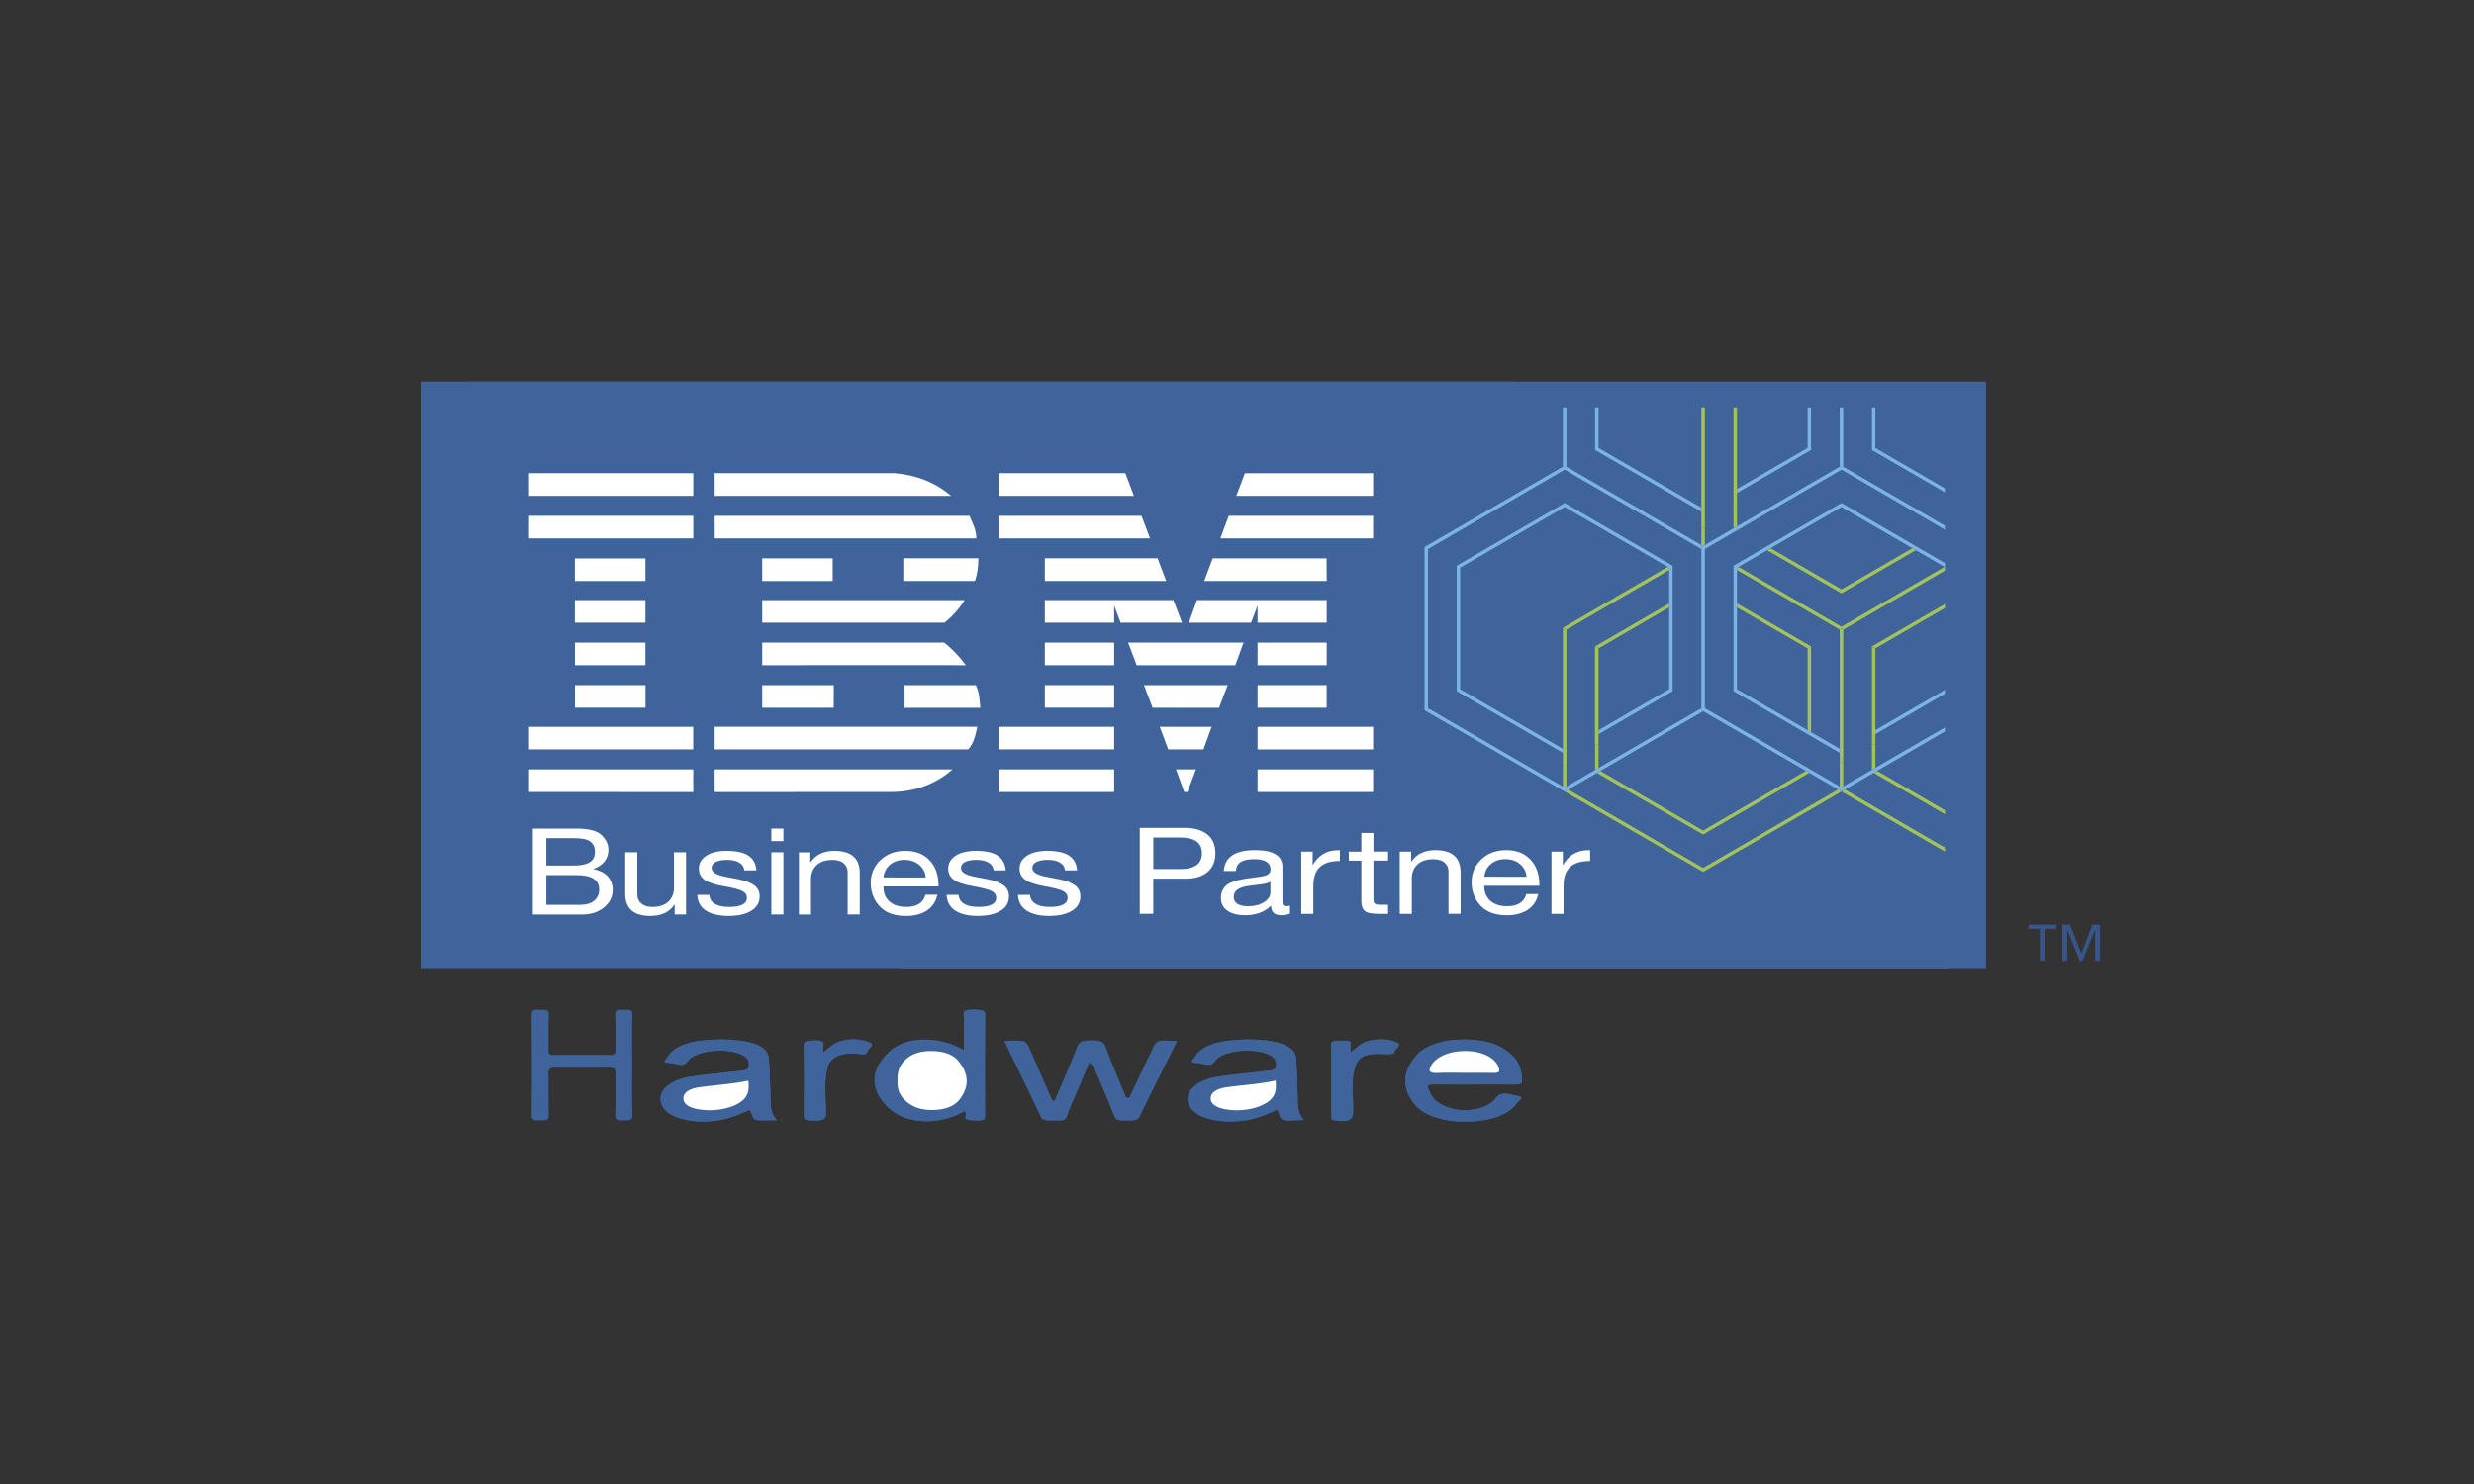<?xml version="1.0" encoding="utf-8"?>
<!-- Generator: Adobe Illustrator 16.0.0, SVG Export Plug-In . SVG Version: 6.00 Build 0)  -->
<!DOCTYPE svg PUBLIC "-//W3C//DTD SVG 1.1//EN" "http://www.w3.org/Graphics/SVG/1.1/DTD/svg11.dtd">
<svg version="1.1"
	 id="svg2" sodipodi:docname="alcatel-logo.svg" inkscape:version="0.48.5 r10040" xmlns:svg="http://www.w3.org/2000/svg" xmlns:cc="http://creativecommons.org/ns#" xmlns:inkscape="http://www.inkscape.org/namespaces/inkscape" xmlns:dc="http://purl.org/dc/elements/1.1/" xmlns:sodipodi="http://sodipodi.sourceforge.net/DTD/sodipodi-0.dtd" xmlns:rdf="http://www.w3.org/1999/02/22-rdf-syntax-ns#"
	 xmlns="http://www.w3.org/2000/svg" xmlns:xlink="http://www.w3.org/1999/xlink" x="0px" y="0px" width="175px" height="105px"
	 viewBox="0 0 175 105" enable-background="new 0 0 175 105" xml:space="preserve">
<rect x="0" y="0" width="175" height="105" fill="#333333" stroke="none"/>
<sodipodi:namedview  inkscape:pageopacity="0" inkscape:window-y="-8" inkscape:window-x="-8" fit-margin-right="0" inkscape:window-width="1366" inkscape:current-layer="svg2" inkscape:pageshadow="2" inkscape:window-height="706" inkscape:window-maximized="1" fit-margin-bottom="0" objecttolerance="10" pagecolor="#ffffff" inkscape:zoom="0.69748686" id="namedview21" fit-margin-top="0" inkscape:cy="1.9490238" inkscape:cx="239.28185" bordercolor="#666666" showgrid="false" fit-margin-left="0" gridtolerance="10" guidetolerance="10" borderopacity="1">
	</sodipodi:namedview>
<g id="surface1" transform="translate(-229.52,-217.719)">
	<path id="path13_1_" inkscape:connector-curvature="0" fill="#00A1E3" d="M304.906,277.068"/>
</g>
<polygon fill="#38558A" points="112.82,52.695 112.82,45.808 112.831,45.808 112.831,45.738 112.893,45.703 118.07,42.693 
	118.07,40.331 110.8,44.557 110.8,54.121 110.8,55.66 112.831,54.48 112.831,52.695 "/>
<polygon fill="#38558A" points="113.074,51.666 118.07,48.761 118.07,42.974 113.074,45.879 "/>
<polygon fill="#38558A" points="120.469,58.768 127.74,54.541 120.475,50.32 113.203,54.547 "/>
<polygon fill="#38558A" points="101.009,38.848 101.009,50.113 110.557,55.66 110.557,54.121 110.557,53.268 103.039,48.902 
	103.039,40.028 103.102,39.993 110.678,35.591 110.738,35.626 118.314,40.028 118.314,48.902 118.254,48.938 113.074,51.947 
	113.074,54.34 120.348,50.113 120.348,38.848 110.678,33.23 "/>
<polygon fill="#38558A" points="110.617,44.381 117.968,40.109 110.678,35.873 103.283,40.17 103.283,48.761 110.557,52.986 
	110.557,44.486 110.557,44.416 "/>
<polygon fill="#38558A" points="120.408,59.014 112.961,54.688 110.93,55.867 120.469,61.41 130.018,55.861 127.984,54.682 
	120.469,59.049 "/>
<polygon fill="#38558A" points="132.654,52.695 132.654,54.328 137.58,51.469 137.58,49.086 132.654,51.945 "/>
<polygon fill="#38558A" points="128.045,31.873 122.865,34.883 122.865,36.133 122.865,37.243 130.137,33.017 130.137,28.826 
	128.107,28.826 128.107,31.837 "/>
<polygon fill="#38558A" points="122.865,40.332 122.865,42.693 128.107,45.738 128.107,51.807 130.137,52.986 130.137,44.556 "/>
<polygon fill="#38558A" points="122.865,42.975 122.865,48.76 127.863,51.666 127.863,45.879 "/>
<polygon fill="#38558A" points="137.55,40.109 135.518,38.928 130.259,41.984 130.199,41.949 125.002,38.928 122.968,40.11 
	130.259,44.345 "/>
<polygon fill="#38558A" points="137.58,37.2 137.58,34.838 132.413,31.837 132.413,28.826 130.381,28.826 130.381,33.019 "/>
<polygon fill="#38558A" points="132.654,51.664 137.58,48.805 137.58,43.018 132.654,45.879 "/>
<polygon fill="#38558A" points="130.381,53.941 130.381,55.65 132.413,54.471 132.413,52.695 132.413,45.809 132.413,45.738 
	132.475,45.703 137.58,42.736 137.58,40.373 130.381,44.556 "/>
<polygon fill="#38558A" points="137.58,34.556 137.58,28.826 132.654,28.826 132.654,31.697 "/>
<polygon fill="#38558A" points="120.591,38.848 120.591,50.104 130.137,55.65 130.137,53.941 130.137,53.268 122.622,48.902 
	122.622,40.028 122.684,39.993 130.26,35.591 130.32,35.626 137.58,39.845 137.58,37.483 130.26,33.23 "/>
<polygon fill="#38558A" points="120.591,38.565 122.622,37.385 122.622,36.132 122.622,28.825 120.591,28.825 120.591,37.364 "/>
<polygon fill="#38558A" points="130.502,55.863 137.58,59.977 137.58,57.613 132.535,54.682 "/>
<g>
	<polygon fill="#3E649B" points="41.443,41.763 41.443,41.763 52.48,36.166 52.549,36.203 63.509,41.758 63.519,41.754 
		63.587,41.789 74.693,47.42 74.693,58.779 74.625,58.814 63.655,64.374 63.655,68.5 140.486,68.5 140.486,27 33.189,27 
		33.189,37.579 	"/>
	<polygon fill="#3E649B" points="129.496,53.734 129.496,53.734 118.38,59.332 118.313,59.298 107.273,53.74 107.264,53.746 
		107.193,53.71 96.01,48.079 96.01,36.72 96.079,36.685 107.126,31.126 107.126,27 29.75,27 29.75,68.5 137.809,68.5 
		137.809,57.921 	"/>
</g>
<polygon fill="#3E649B" points="120.348,35.921 120.348,28.825 113.074,28.825 113.074,31.697 "/>
<polygon fill="#3E649B" points="127.863,31.697 127.863,28.825 122.865,28.825 122.865,34.601 "/>
<polygon fill="#3E649B" points="118.324,37.39 120.348,38.566 120.348,37.365 120.348,36.202 112.831,31.837 112.831,28.826 
	110.8,28.826 110.8,33.017 "/>
<polygon fill="#3E649B" points="137.58,57.33 137.58,51.752 132.777,54.541 "/>
<polygon fill="#3E649B" points="135.275,38.788 130.259,35.873 125.243,38.788 130.259,41.701 "/>
<polygon fill="#A3C25C" points="110.557,54.121 110.557,55.66 110.678,55.73 110.801,55.66 110.801,54.121 "/>
<polygon fill="#A3C25C" points="130.137,53.941 130.137,55.65 130.259,55.721 130.382,55.65 130.382,53.941 "/>
<polygon fill="#A3C25C" points="130.018,55.861 120.469,61.41 110.93,55.867 110.686,56.01 120.408,61.656 120.469,61.691 
	130.259,56.004 130.199,55.969 "/>
<polygon fill="#A3C25C" points="117.968,40.11 110.617,44.381 110.557,44.416 110.557,44.486 110.8,44.486 110.8,44.557 
	118.07,40.331 118.07,40.17 "/>
<polygon fill="#A3C25C" points="113.064,51.953 113.064,52.695 112.831,52.695 112.831,54.48 113.074,54.342 113.074,51.947 "/>
<polygon fill="#A3C25C" points="113.064,51.672 113.074,51.666 113.074,45.879 118.07,42.975 118.07,42.693 112.893,45.703 
	112.831,45.738 112.831,45.809 113.064,45.809 "/>
<polygon fill="#A3C25C" points="113.202,54.547 112.961,54.688 120.408,59.014 120.469,59.049 127.984,54.682 127.74,54.541 
	120.469,58.768 "/>
<polygon fill="#A3C25C" points="122.865,42.693 122.865,42.974 127.863,45.879 127.863,51.666 128.107,51.807 128.107,45.738 "/>
<polygon fill="#A3C25C" points="130.259,56.004 137.58,60.258 137.58,59.977 130.502,55.863 "/>
<polygon fill="#A3C25C" points="132.535,54.682 137.58,57.613 137.58,57.33 132.777,54.541 "/>
<polygon fill="#A3C25C" points="132.413,52.695 132.413,54.471 132.656,54.328 132.656,52.695 "/>
<polygon fill="#A3C25C" points="132.413,45.738 132.413,45.809 132.654,45.809 132.654,45.879 137.58,43.018 137.58,42.736 
	132.475,45.703 "/>
<polygon fill="#A3C25C" points="120.348,37.364 120.348,38.565 120.469,38.635 120.591,38.565 120.591,37.364 "/>
<polygon fill="#A3C25C" points="130.259,44.345 122.968,40.11 122.865,40.17 122.865,40.331 130.137,44.555 130.137,44.486 
	130.382,44.486 130.382,44.555 137.58,40.373 137.58,40.126 137.55,40.109 "/>
<polygon fill="#A3C25C" points="122.622,36.132 122.622,37.385 122.865,37.243 122.865,36.132 "/>
<polygon fill="#A3C25C" points="130.259,41.984 135.518,38.928 135.275,38.788 130.259,41.702 125.243,38.788 125.002,38.928 
	130.199,41.949 "/>
<polygon fill="#7DB3E4" points="122.865,37.243 122.622,37.385 120.591,38.565 120.469,38.636 120.471,38.636 130.259,32.948 
	130.32,32.984 130.381,33.019 130.381,28.826 130.137,28.826 130.137,33.018 "/>
<polygon fill="#7DB3E4" points="110.678,32.948 110.738,32.984 118.324,37.39 110.8,33.018 110.8,28.826 110.555,28.826 
	110.555,33.019 "/>
<polygon fill="#7DB3E4" points="122.865,34.6 122.865,34.882 128.045,31.873 128.107,31.837 128.107,28.826 127.863,28.826 
	127.863,31.696 "/>
<polygon fill="#7DB3E4" points="120.348,36.202 120.348,35.921 113.074,31.697 113.074,28.826 112.831,28.826 112.831,31.837 "/>
<polygon fill="#7DB3E4" points="137.58,34.838 137.58,34.556 132.654,31.697 132.654,28.826 132.413,28.826 132.413,31.838 "/>
<polygon fill="#7DB3E4" points="112.961,54.688 113.202,54.547 120.475,50.32 120.348,50.246 120.348,50.111 113.074,54.34 
	112.831,54.48 110.8,55.66 110.678,55.73 110.557,55.66 101.009,50.111 101.009,38.848 110.678,33.23 120.348,38.848 
	120.348,38.799 120.348,38.706 120.408,38.671 120.469,38.635 120.348,38.565 118.324,37.39 110.738,32.983 110.678,32.949 
	110.557,33.018 100.824,38.671 100.766,38.706 100.766,50.254 110.617,55.977 110.678,56.014 110.686,56.01 110.93,55.867 "/>
<polygon fill="#7DB3E4" points="103.283,48.761 103.283,40.17 110.678,35.873 117.968,40.11 118.07,40.17 118.07,40.33 
	118.07,42.694 118.07,42.975 118.07,48.761 113.074,51.666 113.064,51.672 113.064,51.953 113.074,51.947 118.254,48.938 
	118.314,48.902 118.314,40.029 110.738,35.627 110.678,35.592 103.102,39.994 103.039,40.029 103.039,48.902 110.557,53.268 
	110.557,52.986 "/>
<polygon fill="#7DB3E4" points="130.32,32.984 130.259,32.948 120.471,38.636 120.406,38.671 120.348,38.706 120.348,38.798 
	120.348,38.848 120.348,50.113 120.348,50.246 120.475,50.32 127.74,54.541 127.984,54.682 130.018,55.861 130.197,55.969 
	130.259,56.004 130.502,55.863 132.535,54.682 132.777,54.541 137.58,51.752 137.58,51.469 132.654,54.328 132.413,54.471 
	130.381,55.65 130.259,55.721 130.137,55.65 120.591,50.104 120.591,38.848 130.259,33.23 137.58,37.483 137.58,37.2 
	130.381,33.019 "/>
<polygon fill="#7DB3E4" points="132.654,51.945 137.58,49.086 137.58,48.805 132.654,51.664 "/>
<polygon fill="#7DB3E4" points="130.259,35.592 122.684,39.993 122.622,40.029 122.622,48.902 130.137,53.268 130.137,52.986 
	128.107,51.807 127.863,51.666 122.865,48.76 122.865,42.975 122.865,42.693 122.865,40.331 122.865,40.17 122.968,40.11 
	125.002,38.927 125.243,38.787 130.259,35.873 135.275,38.787 135.518,38.927 137.55,40.11 137.58,40.126 137.58,39.844 
	130.32,35.627 "/>
<polygon fill="#A3C25C" points="120.348,28.825 120.348,35.921 120.348,36.203 120.348,37.364 120.591,37.364 120.591,28.825 "/>
<polygon fill="#A3C25C" points="122.622,28.825 122.622,36.132 122.865,36.132 122.865,34.882 122.865,34.6 122.865,28.825 "/>
<polygon fill="#A3C25C" points="132.413,45.808 132.413,52.695 132.656,52.695 132.656,51.945 132.656,51.666 132.656,45.879 
	132.656,45.808 "/>
<polygon fill="#A3C25C" points="110.557,44.487 110.557,52.986 110.557,53.268 110.557,54.121 110.801,54.121 110.801,44.557 
	110.801,44.487 "/>
<polygon fill="#A3C25C" points="112.831,45.808 112.82,45.808 112.82,52.695 112.831,52.695 113.064,52.695 113.064,51.953 
	113.064,51.672 113.064,45.808 "/>
<polygon fill="#A3C25C" points="130.137,44.487 130.137,44.556 130.137,52.986 130.137,53.268 130.137,53.941 130.382,53.941 
	130.382,44.556 130.382,44.487 "/>
<path fill="#FFFFFF" d="M68.226,42.46"/>
<path fill="#FFFFFF" d="M67.277,35.086c-1.126-0.96-2.451-1.468-3.968-1.606H50.551v1.606C50.551,35.09,67.277,35.086,67.277,35.086
	"/>
<path fill="#FFFFFF" d="M50.554,38.093h18.507c0-0.617-0.262-1.068-0.483-1.596H50.554V38.093z"/>
<path fill="#FFFFFF" d="M69.208,39.505h-5.312v1.604h5.065C69.134,40.628,69.208,40.055,69.208,39.505"/>
<rect x="53.916" y="39.507" fill="#FFFFFF" width="4.985" height="1.604"/>
<path fill="#FFFFFF" d="M53.916,44.057c0,0.004,12.892,0,12.892,0c0.539-0.412,1.106-1.061,1.419-1.594H53.916V44.057z"/>
<path fill="#FFFFFF" d="M68.318,47.066c-0.416-0.57-0.945-1.14-1.532-1.599h-12.87v1.599C53.916,47.066,68.341,47.064,68.318,47.066
	"/>
<path fill="#FFFFFF" d="M53.916,50.076h5.055c0.01,0,0.006-1.598,0.006-1.598h-5.06L53.916,50.076L53.916,50.076z"/>
<path fill="#FFFFFF" d="M63.983,48.479v1.604h5.363c-0.05-0.55-0.074-1.119-0.318-1.604H63.983z"/>
<path fill="#FFFFFF" d="M50.551,53.021h17.781l0.153,0.002c0.412-0.429,0.523-1.07,0.646-1.599h-18.58V53.021z"/>
<path fill="#FFFFFF" d="M50.551,56.041l12.488-0.003c1.686,0,3.209-0.591,4.334-1.599c-0.049,0-16.823-0.004-16.823-0.004
	L50.551,56.041L50.551,56.041z"/>
<polyline fill="#FFFFFF" points="93.844,39.508 85.783,39.507 85.181,41.11 93.844,41.11 93.837,39.508 "/>
<polygon fill="#FFFFFF" points="70.634,38.095 81.352,38.095 80.743,36.497 70.634,36.497 "/>
<rect x="88.956" y="45.47" fill="#FFFFFF" width="4.89" height="1.597"/>
<polygon fill="#FFFFFF" points="73.909,41.11 82.491,41.11 81.885,39.505 73.909,39.505 "/>
<rect x="88.956" y="48.477" fill="#FFFFFF" width="4.885" height="1.599"/>
<rect x="88.956" y="51.426" fill="#FFFFFF" width="8.174" height="1.598"/>
<polygon fill="#FFFFFF" points="83.768,56.035 83.999,56.035 84.597,54.436 83.186,54.436 "/>
<rect x="70.634" y="54.436" fill="#FFFFFF" width="8.177" height="1.603"/>
<polygon fill="#FFFFFF" points="80.209,35.086 79.604,33.479 70.634,33.48 70.64,35.086 "/>
<polygon fill="#FFFFFF" points="82.633,53.021 85.128,53.021 85.708,51.426 82.035,51.426 "/>
<polygon fill="#FFFFFF" points="83.609,44.057 83,42.459 73.908,42.459 73.908,44.057 78.811,44.057 78.811,42.839 79.265,44.057 
	"/>
<rect x="73.909" y="48.477" fill="#FFFFFF" width="4.902" height="1.597"/>
<rect x="73.909" y="45.47" fill="#FFFFFF" width="4.903" height="1.597"/>
<rect x="70.634" y="51.426" fill="#FFFFFF" width="8.177" height="1.596"/>
<rect x="88.956" y="54.436" fill="#FFFFFF" width="8.174" height="1.603"/>
<polygon fill="#FFFFFF" points="86.324,38.093 97.129,38.093 97.129,36.497 86.916,36.497 "/>
<polygon fill="#FFFFFF" points="87.45,35.085 97.13,35.085 97.13,33.482 88.059,33.482 "/>
<path fill="#FFFFFF" d="M81.531,50.076c0,0,4.699,0.016,4.699,0.007c0.001-0.007,0.603-1.604,0.611-1.604h-5.919
	C80.912,48.479,81.531,50.076,81.531,50.076"/>
<path fill="#FFFFFF" d="M80.409,47.07l6.964-0.002c0.023,0,0.574-1.602,0.596-1.6h-8.171C79.797,45.467,80.404,47.066,80.409,47.07"
	/>
<path fill="#FFFFFF" d="M93.844,44.057v-1.598h-9.18l-0.567,1.598h4.402c0-0.003,0.454-1.216,0.454-1.216s0.003,1.226,0.003,1.216
	H93.844z"/>
<polyline fill="#FFFFFF" points="37.424,54.438 37.424,56.038 49.041,56.041 49.038,54.436 37.42,54.438 "/>
<rect x="40.664" y="42.459" fill="#FFFFFF" width="4.992" height="1.598"/>
<rect x="40.664" y="39.514" fill="#FFFFFF" width="4.992" height="1.596"/>
<rect x="40.668" y="45.47" fill="#FFFFFF" width="4.987" height="1.597"/>
<rect x="37.422" y="36.497" fill="#FFFFFF" width="11.619" height="1.596"/>
<rect x="37.422" y="33.48" fill="#FFFFFF" width="11.619" height="1.603"/>
<rect x="40.672" y="48.477" fill="#FFFFFF" width="4.988" height="1.597"/>
<path fill="#FFFFFF" d="M49.035,51.426c0,0-11.625,0-11.612,0v1.596h11.612C49.041,53.025,49.031,51.426,49.035,51.426"/>
<path fill="#38558A" d="M144.311,65.713h-0.822v-0.277h1.953v0.277h-0.823v2.266h-0.308V65.713z M145.889,65.436h0.521l0.821,2.063
	l0.789-2.063h0.522v2.541h-0.327v-2.244h-0.014l-0.896,2.244h-0.182l-0.896-2.244h-0.017v2.244h-0.323v-2.541H145.889z"/>
<path fill="#38558A" d="M144.311,65.713h-0.822v-0.277h1.953v0.277h-0.823v2.266h-0.308V65.713z M145.889,65.436h0.521l0.821,2.063
	l0.789-2.063h0.522v2.541h-0.327v-2.244h-0.014l-0.896,2.244h-0.182l-0.896-2.244h-0.017v2.244h-0.323v-2.541H145.889z"/>
<path fill="#FFFFFF" d="M40.754,58.625c0.885,0,1.485,0.154,1.802,0.461c0.312,0.307,0.473,0.648,0.482,1.031
	c0,0.324-0.093,0.602-0.278,0.838c-0.185,0.236-0.447,0.412-0.788,0.523v0.02c0.443,0.078,0.779,0.246,1.016,0.508
	c0.234,0.262,0.351,0.582,0.351,0.957c0,0.5-0.207,0.912-0.618,1.246c-0.411,0.332-0.919,0.498-1.523,0.498h-3.509v-6.078h3.066
	L40.754,58.625L40.754,58.625z M40.605,61.24c0.483,0,0.85-0.076,1.1-0.227c0.252-0.15,0.378-0.398,0.378-0.744
	c0-0.318-0.106-0.558-0.318-0.72c-0.209-0.164-0.594-0.243-1.15-0.243h-1.971v1.934H40.605z M41.077,64.021
	c0.39,0,0.705-0.095,0.946-0.287c0.24-0.193,0.361-0.461,0.361-0.803c0-0.675-0.533-1.013-1.599-1.013h-2.141v2.103H41.077z"/>
<path fill="#FFFFFF" d="M45.081,60.303v2.998c0,0.254,0.091,0.463,0.282,0.627c0.186,0.16,0.446,0.242,0.773,0.242
	c0.502,0,0.885-0.125,1.145-0.375c0.263-0.248,0.392-0.574,0.392-0.979v-2.512h0.855v4.399h-0.804v-0.697h-0.019
	c-0.355,0.533-0.92,0.802-1.691,0.802c-1.192,0-1.788-0.521-1.788-1.566v-2.938h0.855V60.303z"/>
<path fill="#FFFFFF" d="M51.384,60.201c0.703,0,1.223,0.113,1.562,0.344c0.339,0.23,0.525,0.576,0.558,1.035h-0.855v-0.008
	c-0.028-0.238-0.149-0.42-0.366-0.545c-0.22-0.125-0.5-0.188-0.841-0.188c-0.341,0-0.611,0.05-0.81,0.146
	c-0.196,0.096-0.296,0.238-0.296,0.418c0,0.164,0.087,0.295,0.262,0.395c0.173,0.1,0.438,0.184,0.794,0.252l0.805,0.154
	c0.502,0.096,0.884,0.24,1.146,0.428c0.261,0.191,0.393,0.455,0.393,0.789c0,0.436-0.198,0.777-0.592,1.021
	c-0.396,0.244-0.937,0.365-1.62,0.365c-0.662,0-1.189-0.121-1.578-0.369c-0.39-0.248-0.598-0.619-0.623-1.119h0.854
	c0.013,0.271,0.141,0.479,0.383,0.631c0.239,0.146,0.579,0.219,1.016,0.219c0.836,0,1.257-0.217,1.257-0.654
	c0-0.195-0.104-0.346-0.306-0.461c-0.206-0.113-0.643-0.229-1.313-0.348c-0.637-0.107-1.092-0.26-1.368-0.451
	c-0.275-0.193-0.412-0.461-0.412-0.801c0-0.375,0.176-0.678,0.528-0.908C50.313,60.314,50.788,60.201,51.384,60.201"/>
<path fill="#FFFFFF" d="M55.416,59.512h-0.854v-0.887h0.854V59.512z M55.416,64.705h-0.854v-4.402h0.854V64.705z"/>
<path fill="#FFFFFF" d="M59.026,60.201c1.192,0,1.789,0.525,1.789,1.574v2.93H59.96v-3.004c0-0.244-0.09-0.449-0.271-0.613
	s-0.446-0.246-0.794-0.246c-0.49,0-0.866,0.123-1.131,0.375c-0.267,0.25-0.397,0.578-0.397,0.98v2.51h-0.854v-4.4h0.805v0.697h0.021
	C57.711,60.467,58.275,60.201,59.026,60.201"/>
<path fill="#FFFFFF" d="M64.032,60.201c0.738,0,1.315,0.225,1.731,0.674c0.415,0.447,0.624,1.035,0.624,1.762v0.084h-3.893v0.053
	c0,0.427,0.144,0.765,0.433,1.017c0.289,0.252,0.683,0.379,1.188,0.379c0.743,0,1.191-0.287,1.348-0.86h0.844
	c-0.114,0.496-0.366,0.868-0.756,1.121c-0.388,0.254-0.875,0.379-1.467,0.379c-0.819,0-1.439-0.228-1.861-0.683
	c-0.422-0.453-0.631-1.004-0.631-1.651c0-0.652,0.231-1.193,0.693-1.625C62.745,60.418,63.329,60.201,64.032,60.201 M65.48,62.084
	c-0.026-0.357-0.18-0.654-0.457-0.891c-0.278-0.236-0.628-0.354-1.05-0.354c-0.397,0-0.73,0.111-1.006,0.334
	c-0.274,0.226-0.433,0.527-0.473,0.91L65.48,62.084L65.48,62.084z"/>
<path fill="#FFFFFF" d="M69.019,60.201c0.705,0,1.226,0.113,1.564,0.344c0.339,0.23,0.523,0.576,0.557,1.035h-0.854v-0.008
	c-0.027-0.238-0.149-0.42-0.367-0.545c-0.218-0.125-0.5-0.188-0.839-0.188c-0.343,0-0.612,0.05-0.811,0.146
	c-0.197,0.096-0.295,0.238-0.295,0.418c0,0.164,0.086,0.295,0.26,0.395c0.176,0.1,0.441,0.184,0.796,0.252l0.803,0.154
	c0.505,0.096,0.885,0.24,1.147,0.428c0.262,0.191,0.391,0.455,0.391,0.789c0,0.436-0.195,0.777-0.592,1.021
	s-0.935,0.365-1.619,0.365c-0.663,0-1.189-0.121-1.578-0.369c-0.39-0.248-0.597-0.619-0.623-1.119h0.855
	c0.014,0.271,0.141,0.479,0.381,0.631c0.241,0.146,0.582,0.219,1.017,0.219c0.837,0,1.256-0.217,1.256-0.654
	c0-0.195-0.102-0.346-0.305-0.461c-0.206-0.113-0.643-0.229-1.313-0.348c-0.636-0.107-1.092-0.26-1.367-0.451
	c-0.275-0.193-0.412-0.461-0.412-0.801c0-0.375,0.177-0.678,0.528-0.908S68.426,60.201,69.019,60.201"/>
<path fill="#FFFFFF" d="M74.067,60.201c0.705,0,1.225,0.113,1.563,0.344c0.339,0.23,0.525,0.576,0.559,1.035h-0.855v-0.008
	c-0.025-0.238-0.148-0.42-0.367-0.545c-0.217-0.125-0.498-0.188-0.839-0.188c-0.341,0-0.612,0.05-0.81,0.146
	c-0.198,0.096-0.295,0.238-0.295,0.418c0,0.164,0.086,0.295,0.26,0.395c0.175,0.1,0.438,0.184,0.794,0.252l0.806,0.154
	c0.502,0.096,0.885,0.24,1.146,0.428c0.26,0.191,0.392,0.455,0.392,0.789c0,0.436-0.197,0.777-0.593,1.021s-0.934,0.365-1.619,0.365
	c-0.662,0-1.189-0.121-1.578-0.369c-0.39-0.248-0.598-0.619-0.623-1.119h0.855c0.014,0.271,0.14,0.479,0.382,0.631
	c0.241,0.146,0.579,0.219,1.016,0.219c0.839,0,1.258-0.217,1.258-0.654c0-0.195-0.104-0.346-0.307-0.461
	c-0.205-0.113-0.644-0.229-1.312-0.348c-0.639-0.107-1.094-0.26-1.369-0.451c-0.273-0.193-0.412-0.461-0.412-0.801
	c0-0.375,0.176-0.678,0.527-0.908S73.472,60.201,74.067,60.201"/>
<path fill="#FFFFFF" d="M83.819,58.576c0.65,0,1.172,0.15,1.564,0.451c0.392,0.301,0.588,0.748,0.588,1.344
	c0,0.576-0.186,1.018-0.558,1.33s-0.884,0.469-1.533,0.469h-2.302v2.486h-0.956v-6.08H83.819z M83.549,61.488
	c0.456,0,0.813-0.092,1.076-0.273c0.262-0.18,0.394-0.461,0.394-0.844c0-0.744-0.51-1.113-1.53-1.113H81.58v2.23H83.549z"/>
<path fill="#FFFFFF" d="M88.775,60.15c1.295,0,1.94,0.396,1.94,1.184v2.539c0,0.164,0.089,0.246,0.272,0.246
	c0.084,0,0.174-0.016,0.26-0.043v0.563c-0.166,0.08-0.37,0.119-0.611,0.119c-0.482,0-0.725-0.229-0.725-0.684
	c-0.455,0.455-1.064,0.684-1.829,0.684c-0.536,0-0.957-0.109-1.262-0.322c-0.306-0.211-0.458-0.518-0.458-0.912
	c0-0.393,0.152-0.703,0.453-0.938c0.301-0.229,1.002-0.405,2.102-0.526c0.375-0.039,0.628-0.101,0.76-0.185
	c0.133-0.08,0.195-0.201,0.195-0.36c0-0.482-0.387-0.724-1.156-0.724c-0.424,0-0.74,0.065-0.951,0.199
	c-0.211,0.135-0.326,0.346-0.346,0.637h-0.854C86.632,60.643,87.37,60.15,88.775,60.15 M87.269,63.473
	c0,0.203,0.088,0.361,0.262,0.478c0.175,0.112,0.422,0.17,0.745,0.17c0.463,0,0.843-0.099,1.141-0.291
	c0.298-0.19,0.447-0.422,0.447-0.688v-0.757c-0.152,0.091-0.354,0.15-0.604,0.177l-0.873,0.112
	c-0.383,0.045-0.664,0.132-0.844,0.259C87.358,63.057,87.269,63.238,87.269,63.473"/>
<path fill="#FFFFFF" d="M94.779,60.15v0.768c-0.643,0-1.116,0.143-1.422,0.43c-0.305,0.287-0.457,0.734-0.457,1.342v1.97h-0.854
	v-4.406h0.806v0.933h0.02c0.396-0.689,0.992-1.033,1.789-1.033h0.119V60.15z"/>
<path fill="#FFFFFF" d="M97.152,58.934v1.318h1.035v0.641h-1.035v2.758c0,0.132,0.029,0.226,0.091,0.283
	c0.063,0.058,0.213,0.082,0.452,0.082h0.492v0.644h-0.703c-0.444,0-0.75-0.064-0.926-0.189c-0.174-0.125-0.262-0.368-0.262-0.731
	v-2.844h-0.885v-0.642h0.885v-1.317h0.855V58.934z"/>
<path fill="#FFFFFF" d="M101.525,60.15c1.191,0,1.791,0.524,1.791,1.578v2.93h-0.856V61.65c0-0.246-0.09-0.447-0.271-0.611
	c-0.182-0.164-0.446-0.246-0.797-0.246c-0.488,0-0.865,0.125-1.129,0.375c-0.266,0.248-0.397,0.574-0.397,0.977v2.515h-0.854v-4.406
	h0.805v0.699h0.021C100.214,60.418,100.775,60.15,101.525,60.15"/>
<path fill="#FFFFFF" d="M106.534,60.15c0.737,0,1.315,0.225,1.729,0.674c0.416,0.447,0.625,1.037,0.625,1.762v0.086h-3.896v0.051
	c0,0.426,0.147,0.764,0.437,1.017c0.288,0.256,0.684,0.381,1.188,0.381c0.742,0,1.193-0.287,1.346-0.859h0.846
	c-0.113,0.494-0.363,0.867-0.756,1.119c-0.387,0.25-0.877,0.379-1.465,0.379c-0.82,0-1.439-0.229-1.859-0.684
	c-0.424-0.453-0.635-1.002-0.635-1.652c0-0.649,0.23-1.192,0.693-1.625C105.249,60.367,105.831,60.15,106.534,60.15 M107.982,62.033
	c-0.026-0.357-0.18-0.654-0.459-0.891c-0.276-0.236-0.625-0.353-1.049-0.353c-0.396,0-0.729,0.108-1.006,0.336
	c-0.275,0.224-0.434,0.524-0.473,0.906L107.982,62.033L107.982,62.033z"/>
<path fill="#FFFFFF" d="M112.479,60.15v0.768c-0.646,0-1.119,0.143-1.422,0.43c-0.306,0.287-0.459,0.734-0.459,1.342v1.97h-0.854
	v-4.406h0.805v0.933h0.021c0.396-0.689,0.992-1.033,1.791-1.033h0.119V60.15z"/>
<path fill-rule="evenodd" clip-rule="evenodd" fill="#3E649B" d="M79.881,77.688c-0.075-0.004-0.15-0.007-0.225-0.009
	c-0.501-1.221-1.025-2.439-1.484-3.665c-0.121-0.317-0.365-0.396-0.967-0.395c-0.597,0.001-0.852,0.074-0.978,0.397
	c-0.505,1.296-1.074,2.583-1.62,3.877c-0.263-0.037-0.227-0.142-0.264-0.226c-0.498-1.135-0.992-2.268-1.494-3.402
	c-0.291-0.657-0.297-0.657-1.615-0.625c-0.051,0.001-0.099,0.024-0.17,0.042c0.209,0.438,0.42,0.878,0.633,1.316
	c0.646,1.333,1.317,2.661,1.924,4c0.172,0.373,0.657,0.249,1.078,0.272c0.412,0.022,0.682-0.001,0.761-0.279
	c0.159-0.535,0.424-1.064,0.647-1.595c0.311-0.737,0.624-1.477,0.936-2.214c0.248,0.148,0.324,0.288,0.385,0.43
	c0.477,1.122,0.975,2.239,1.405,3.366c0.103,0.267,0.324,0.316,0.757,0.293c0.393-0.022,0.838,0.089,1.002-0.254
	c0.861-1.787,1.77-3.566,2.66-5.351c-1.424-0.086-1.418-0.086-1.744,0.605C80.968,75.412,80.424,76.549,79.881,77.688z"/>
<path fill-rule="evenodd" clip-rule="evenodd" fill="#3E649B" d="M68.275,78.593c0.019,0.156,0.063,0.248,0.032,0.334
	c-0.118,0.338,0.263,0.335,0.752,0.354c0.632,0.023,0.62-0.146,0.618-0.381c-0.01-2.359-0.016-4.722,0.008-7.083
	c0.002-0.294-0.15-0.365-0.72-0.379c-0.687-0.017-0.853,0.105-0.786,0.431c0.053,0.255,0.012,0.515,0.012,0.771
	c0,0.529,0,1.06,0,1.667c-1.82-1.045-4.105-0.991-5.281,0.109c-1.361,1.27-1.396,2.623-0.115,3.909
	C64.027,79.563,66.404,79.673,68.275,78.593z"/>
<path fill-rule="evenodd" clip-rule="evenodd" fill="#3E649B" d="M54.951,79.251c-0.435-0.452-0.424-0.907-0.442-1.36
	c-0.042-0.998-0.042-1.997-0.126-2.994c-0.061-0.724-0.798-1.124-2.155-1.283c-0.813-0.096-1.614-0.079-2.429-0.002
	c-1.379,0.13-2.236,0.547-2.611,1.233c-0.065,0.119-0.443,0.346,0.182,0.36c0.416,0.011,0.932,0.371,1.261-0.108
	c0.513-0.745,2.592-1.005,3.776-0.504c0.57,0.243,0.619,0.581,0.538,0.913c-0.069,0.29-0.652,0.257-1.037,0.309
	c-1.015,0.135-2.063,0.203-3.06,0.363c-1.676,0.267-2.496,1.2-1.963,2.137c0.442,0.773,1.967,1.178,3.637,0.997
	c1.009-0.109,1.737-0.45,2.508-0.783C53.496,79.412,53.027,79.272,54.951,79.251z"/>
<path fill-rule="evenodd" clip-rule="evenodd" fill="#3E649B" d="M90.363,78.498c0.325,0.941,0.15,0.778,1.865,0.745
	c-0.46-0.502-0.41-1.033-0.434-1.558c-0.047-0.937-0.035-1.877-0.119-2.813c-0.063-0.695-0.806-1.102-2.109-1.256
	c-0.811-0.098-1.613-0.083-2.43-0.01c-1.38,0.122-2.249,0.533-2.645,1.217c-0.076,0.132-0.451,0.373,0.216,0.389
	c0.411,0.01,0.926,0.357,1.236-0.138c0.462-0.734,2.651-0.981,3.792-0.467c0.525,0.236,0.564,0.556,0.514,0.874
	c-0.049,0.313-0.627,0.275-1.004,0.326c-1.014,0.137-2.062,0.207-3.061,0.362c-1.689,0.266-2.522,1.177-2.019,2.121
	c0.421,0.79,1.985,1.208,3.694,1.012C88.838,79.191,89.563,78.874,90.363,78.498z"/>
<path fill-rule="evenodd" clip-rule="evenodd" fill="#3E649B" d="M104.305,76.725c0.934,0,1.867-0.007,2.801,0.006
	c0.402,0.006,0.564-0.045,0.557-0.272c-0.018-0.579-0.107-1.15-0.594-1.681c-0.676-0.738-1.76-1.213-3.385-1.228
	c-1.654-0.014-2.896,0.41-3.546,1.175c-0.958,1.128-0.98,2.3-0.05,3.438c0.654,0.802,2.146,1.244,3.793,1.193
	c1.723-0.054,2.885-0.521,3.455-1.359c0.09-0.133,0.578-0.373-0.016-0.462c-0.484-0.071-1.098-0.384-1.51,0.16
	c-0.746,0.986-2.797,1.145-4.014,0.356c-0.476-0.307-0.622-0.676-0.77-1.048c-0.09-0.229,0.051-0.286,0.478-0.281
	C102.437,76.736,103.371,76.728,104.305,76.725z"/>
<path fill-rule="evenodd" clip-rule="evenodd" fill="#3E649B" d="M58.236,74.471c0-0.242-0.021-0.363,0.004-0.482
	c0.057-0.253-0.034-0.383-0.631-0.368c-0.523,0.016-0.758,0.047-0.75,0.368c0.035,1.646,0.023,3.295,0.009,4.942
	c-0.002,0.231,0.053,0.342,0.596,0.354c0.72,0.016,0.97-0.057,0.966-0.478c-0.007-1.101-0.181-2.206,0.113-3.304
	c0.17-0.634,0.849-1.121,2.308-0.924c0.474,0.065,0.495-0.108,0.528-0.241c0.051-0.197,0.589-0.393,0.072-0.601
	c-0.819-0.329-1.932-0.244-2.55,0.194C58.703,74.072,58.535,74.226,58.236,74.471z"/>
<path fill-rule="evenodd" clip-rule="evenodd" fill="#3E649B" d="M95.533,74.468c0-0.254-0.036-0.402,0.008-0.547
	c0.089-0.308-0.268-0.295-0.676-0.293c-0.4,0.004-0.711-0.019-0.706,0.292c0.027,1.692,0.013,3.385,0.016,5.077
	c0,0.112-0.076,0.234,0.276,0.277c0.895,0.117,1.225-0.013,1.254-0.489c0.068-1.116-0.211-2.237,0.171-3.348
	c0.256-0.74,0.778-0.941,2.228-0.858c0.355,0.021,0.516-0.024,0.542-0.175c0.04-0.219,0.582-0.431,0.136-0.651
	c-0.649-0.32-1.859-0.271-2.446,0.089C96.074,74.001,95.882,74.192,95.533,74.468z"/>
<path fill-rule="evenodd" clip-rule="evenodd" fill="#3E649B" d="M44.72,75.359c0,1.182-0.024,2.364,0.013,3.545
	c0.011,0.363-0.211,0.377-0.604,0.372c-0.373-0.005-0.626,0.013-0.611-0.364c0.043-0.997,0-1.997,0.023-2.997
	c0.008-0.294-0.103-0.386-0.532-0.378c-1.223,0.021-2.447,0.025-3.669-0.001c-0.477-0.01-0.553,0.108-0.545,0.408
	c0.026,0.983-0.015,1.971,0.022,2.954c0.015,0.346-0.175,0.395-0.59,0.376c-0.35-0.014-0.629,0.038-0.623-0.351
	c0.028-2.377,0.025-4.755,0-7.133c-0.005-0.346,0.213-0.358,0.568-0.341c0.319,0.016,0.673-0.086,0.648,0.335
	c-0.053,0.848-0.005,1.696-0.023,2.544c-0.004,0.227,0.062,0.314,0.417,0.311c1.288-0.016,2.576-0.016,3.863,0
	c0.372,0.004,0.468-0.079,0.463-0.333c-0.021-0.848,0.021-1.697-0.021-2.544c-0.022-0.391,0.309-0.307,0.608-0.311
	c0.311-0.002,0.62-0.068,0.605,0.319C44.693,72.967,44.72,74.164,44.72,75.359z"/>
<path fill-rule="evenodd" clip-rule="evenodd" fill="#3E649B" d="M79.881,77.688c0.543-1.139,1.087-2.275,1.627-3.414
	c0.326-0.691,0.32-0.691,1.744-0.605c-0.891,1.784-1.799,3.563-2.66,5.351c-0.164,0.343-0.609,0.231-1.002,0.254
	c-0.433,0.023-0.654-0.026-0.757-0.293c-0.431-1.127-0.929-2.244-1.405-3.366c-0.061-0.142-0.137-0.281-0.385-0.43
	c-0.312,0.737-0.625,1.477-0.936,2.214c-0.224,0.53-0.488,1.06-0.647,1.595c-0.079,0.278-0.349,0.302-0.761,0.279
	c-0.421-0.023-0.906,0.101-1.078-0.272c-0.606-1.339-1.278-2.667-1.924-4c-0.213-0.438-0.424-0.878-0.633-1.316
	c0.071-0.018,0.119-0.041,0.17-0.042c1.318-0.032,1.324-0.032,1.615,0.625c0.502,1.135,0.996,2.268,1.494,3.402
	c0.037,0.084,0.001,0.188,0.264,0.226c0.546-1.294,1.115-2.581,1.62-3.877c0.126-0.323,0.381-0.396,0.978-0.397
	c0.602-0.002,0.846,0.077,0.967,0.395c0.459,1.226,0.983,2.444,1.484,3.665C79.73,77.681,79.806,77.684,79.881,77.688z"/>
<path fill-rule="evenodd" clip-rule="evenodd" fill="#3E649B" d="M68.275,78.593c-1.871,1.08-4.248,0.971-5.48-0.268
	c-1.281-1.286-1.246-2.64,0.115-3.909c1.176-1.101,3.461-1.154,5.281-0.109c0-0.607,0-1.138,0-1.667
	c0-0.256,0.041-0.516-0.012-0.771c-0.066-0.325,0.1-0.447,0.786-0.431c0.569,0.014,0.722,0.085,0.72,0.379
	c-0.023,2.361-0.018,4.724-0.008,7.083c0.002,0.235,0.014,0.404-0.618,0.381c-0.489-0.02-0.87-0.017-0.752-0.354
	C68.338,78.841,68.294,78.749,68.275,78.593z M63.485,76.439c-0.022,0.46,0.051,0.958,0.527,1.409
	c0.425,0.403,1.011,0.707,1.984,0.689c0.927-0.015,1.53-0.306,1.856-0.713c0.75-0.938,0.685-1.892-0.109-2.813
	c-0.35-0.404-1.008-0.659-1.938-0.649c-0.943,0.01-1.479,0.313-1.856,0.71C63.556,75.488,63.475,75.94,63.485,76.439z"/>
<path fill-rule="evenodd" clip-rule="evenodd" fill="#3E649B" d="M54.951,79.251c-1.924,0.021-1.455,0.161-1.922-0.723
	c-0.771,0.333-1.499,0.674-2.508,0.783c-1.67,0.181-3.194-0.224-3.637-0.997c-0.533-0.937,0.287-1.87,1.963-2.137
	c0.996-0.16,2.045-0.229,3.06-0.363c0.385-0.052,0.968-0.019,1.037-0.309c0.081-0.332,0.032-0.67-0.538-0.913
	c-1.185-0.501-3.264-0.241-3.776,0.504c-0.329,0.479-0.845,0.119-1.261,0.108c-0.625-0.015-0.247-0.241-0.182-0.36
	c0.375-0.687,1.232-1.104,2.611-1.233c0.814-0.077,1.615-0.094,2.429,0.002c1.357,0.159,2.095,0.56,2.155,1.283
	c0.084,0.997,0.084,1.996,0.126,2.994C54.527,78.344,54.517,78.799,54.951,79.251z M52.934,76.464
	c-1.129,0.24-2.315,0.302-3.453,0.46c-0.764,0.108-1.151,0.396-1.141,0.805c0.01,0.392,0.396,0.654,1.12,0.771
	c1.392,0.225,2.955-0.234,3.344-0.971C52.985,77.188,52.977,76.844,52.934,76.464z"/>
<path fill-rule="evenodd" clip-rule="evenodd" fill="#3E649B" d="M90.363,78.498c-0.801,0.376-1.525,0.693-2.502,0.806
	c-1.709,0.196-3.273-0.222-3.694-1.012c-0.504-0.944,0.329-1.855,2.019-2.121c0.999-0.155,2.047-0.226,3.061-0.362
	c0.377-0.051,0.955-0.014,1.004-0.326c0.051-0.318,0.012-0.638-0.514-0.874c-1.141-0.515-3.33-0.268-3.792,0.467
	c-0.311,0.495-0.825,0.147-1.236,0.138c-0.667-0.016-0.292-0.257-0.216-0.389c0.396-0.684,1.265-1.095,2.645-1.217
	c0.816-0.073,1.619-0.088,2.43,0.01c1.304,0.154,2.047,0.561,2.109,1.256c0.084,0.936,0.072,1.876,0.119,2.813
	c0.023,0.524-0.026,1.056,0.434,1.558C90.514,79.276,90.688,79.439,90.363,78.498z M90.235,76.453
	c-1.159,0.264-2.327,0.312-3.44,0.468c-0.766,0.107-1.162,0.391-1.158,0.8c0.004,0.411,0.424,0.681,1.186,0.789
	c1.42,0.2,2.911-0.268,3.293-1.016C90.281,77.168,90.262,76.84,90.235,76.453z"/>
<path fill-rule="evenodd" clip-rule="evenodd" fill="#3E649B" d="M104.305,76.728c-0.934,0-1.868,0.009-2.8-0.005
	c-0.427-0.005-0.567,0.052-0.478,0.281c0.147,0.372,0.294,0.741,0.77,1.048c1.217,0.788,3.268,0.63,4.014-0.356
	c0.412-0.544,1.025-0.231,1.51-0.16c0.594,0.089,0.105,0.329,0.016,0.462c-0.57,0.839-1.732,1.306-3.455,1.359
	c-1.647,0.051-3.139-0.392-3.793-1.193c-0.931-1.139-0.908-2.311,0.05-3.438c0.649-0.765,1.892-1.188,3.546-1.175
	c1.625,0.015,2.709,0.489,3.385,1.228c0.486,0.53,0.576,1.102,0.594,1.681c0.008,0.228-0.154,0.278-0.557,0.272
	C106.172,76.718,105.238,76.725,104.305,76.728z M103.625,75.907c0.643,0,1.285-0.015,1.922,0.004
	c0.434,0.012,0.535-0.051,0.49-0.277c-0.137-0.686-1.049-1.227-2.203-1.269c-1.276-0.046-2.324,0.402-2.653,1.128
	c-0.12,0.271-0.12,0.46,0.61,0.419C102.396,75.879,103.016,75.907,103.625,75.907z"/>
<path fill-rule="evenodd" clip-rule="evenodd" fill="#3E649B" d="M58.236,74.471c0.299-0.245,0.467-0.398,0.665-0.539
	c0.618-0.438,1.73-0.523,2.55-0.194c0.517,0.208-0.021,0.403-0.072,0.601c-0.033,0.133-0.055,0.307-0.528,0.241
	c-1.459-0.197-2.138,0.29-2.308,0.924c-0.294,1.098-0.12,2.203-0.113,3.304c0.004,0.421-0.246,0.493-0.966,0.478
	c-0.543-0.012-0.598-0.122-0.596-0.354c0.015-1.647,0.026-3.296-0.009-4.942c-0.008-0.321,0.227-0.353,0.75-0.368
	c0.597-0.015,0.688,0.115,0.631,0.368C58.215,74.107,58.236,74.229,58.236,74.471z"/>
<path fill-rule="evenodd" clip-rule="evenodd" fill="#3E649B" d="M95.533,74.468c0.349-0.275,0.541-0.467,0.802-0.626
	c0.587-0.36,1.797-0.409,2.446-0.089c0.446,0.221-0.096,0.433-0.136,0.651c-0.026,0.15-0.187,0.196-0.542,0.175
	c-1.449-0.083-1.972,0.118-2.228,0.858c-0.382,1.11-0.103,2.231-0.171,3.348c-0.029,0.477-0.359,0.606-1.254,0.489
	c-0.353-0.043-0.276-0.165-0.276-0.277c-0.003-1.692,0.012-3.385-0.016-5.077c-0.005-0.311,0.306-0.288,0.706-0.292
	c0.408-0.002,0.765-0.015,0.676,0.293C95.497,74.065,95.533,74.214,95.533,74.468z"/>
<path fill-rule="evenodd" clip-rule="evenodd" fill="#FFFFFF" d="M63.485,76.439c-0.011-0.499,0.07-0.951,0.465-1.366
	c0.378-0.396,0.913-0.7,1.856-0.71c0.93-0.01,1.588,0.245,1.938,0.649c0.794,0.921,0.859,1.875,0.109,2.813
	c-0.326,0.407-0.93,0.698-1.856,0.713c-0.974,0.018-1.56-0.286-1.984-0.689C63.536,77.397,63.463,76.899,63.485,76.439z"/>
<path fill-rule="evenodd" clip-rule="evenodd" fill="#FFFFFF" d="M52.934,76.464c0.043,0.38,0.052,0.724-0.13,1.064
	c-0.389,0.736-1.952,1.195-3.344,0.971c-0.724-0.116-1.11-0.379-1.12-0.771c-0.011-0.408,0.377-0.696,1.141-0.805
	C50.618,76.766,51.805,76.704,52.934,76.464z"/>
<path fill-rule="evenodd" clip-rule="evenodd" fill="#FFFFFF" d="M90.235,76.453c0.026,0.387,0.046,0.715-0.12,1.041
	c-0.382,0.748-1.873,1.216-3.293,1.016c-0.762-0.108-1.182-0.378-1.186-0.789c-0.004-0.409,0.393-0.692,1.158-0.8
	C87.908,76.765,89.076,76.717,90.235,76.453z"/>
<path fill-rule="evenodd" clip-rule="evenodd" fill="#FFFFFF" d="M103.625,75.907c-0.609,0-1.229-0.028-1.834,0.005
	c-0.73,0.041-0.73-0.148-0.61-0.419c0.329-0.726,1.377-1.174,2.653-1.128c1.154,0.042,2.066,0.583,2.203,1.269
	c0.045,0.227-0.057,0.289-0.49,0.277C104.91,75.893,104.268,75.907,103.625,75.907z"/>
</svg>
